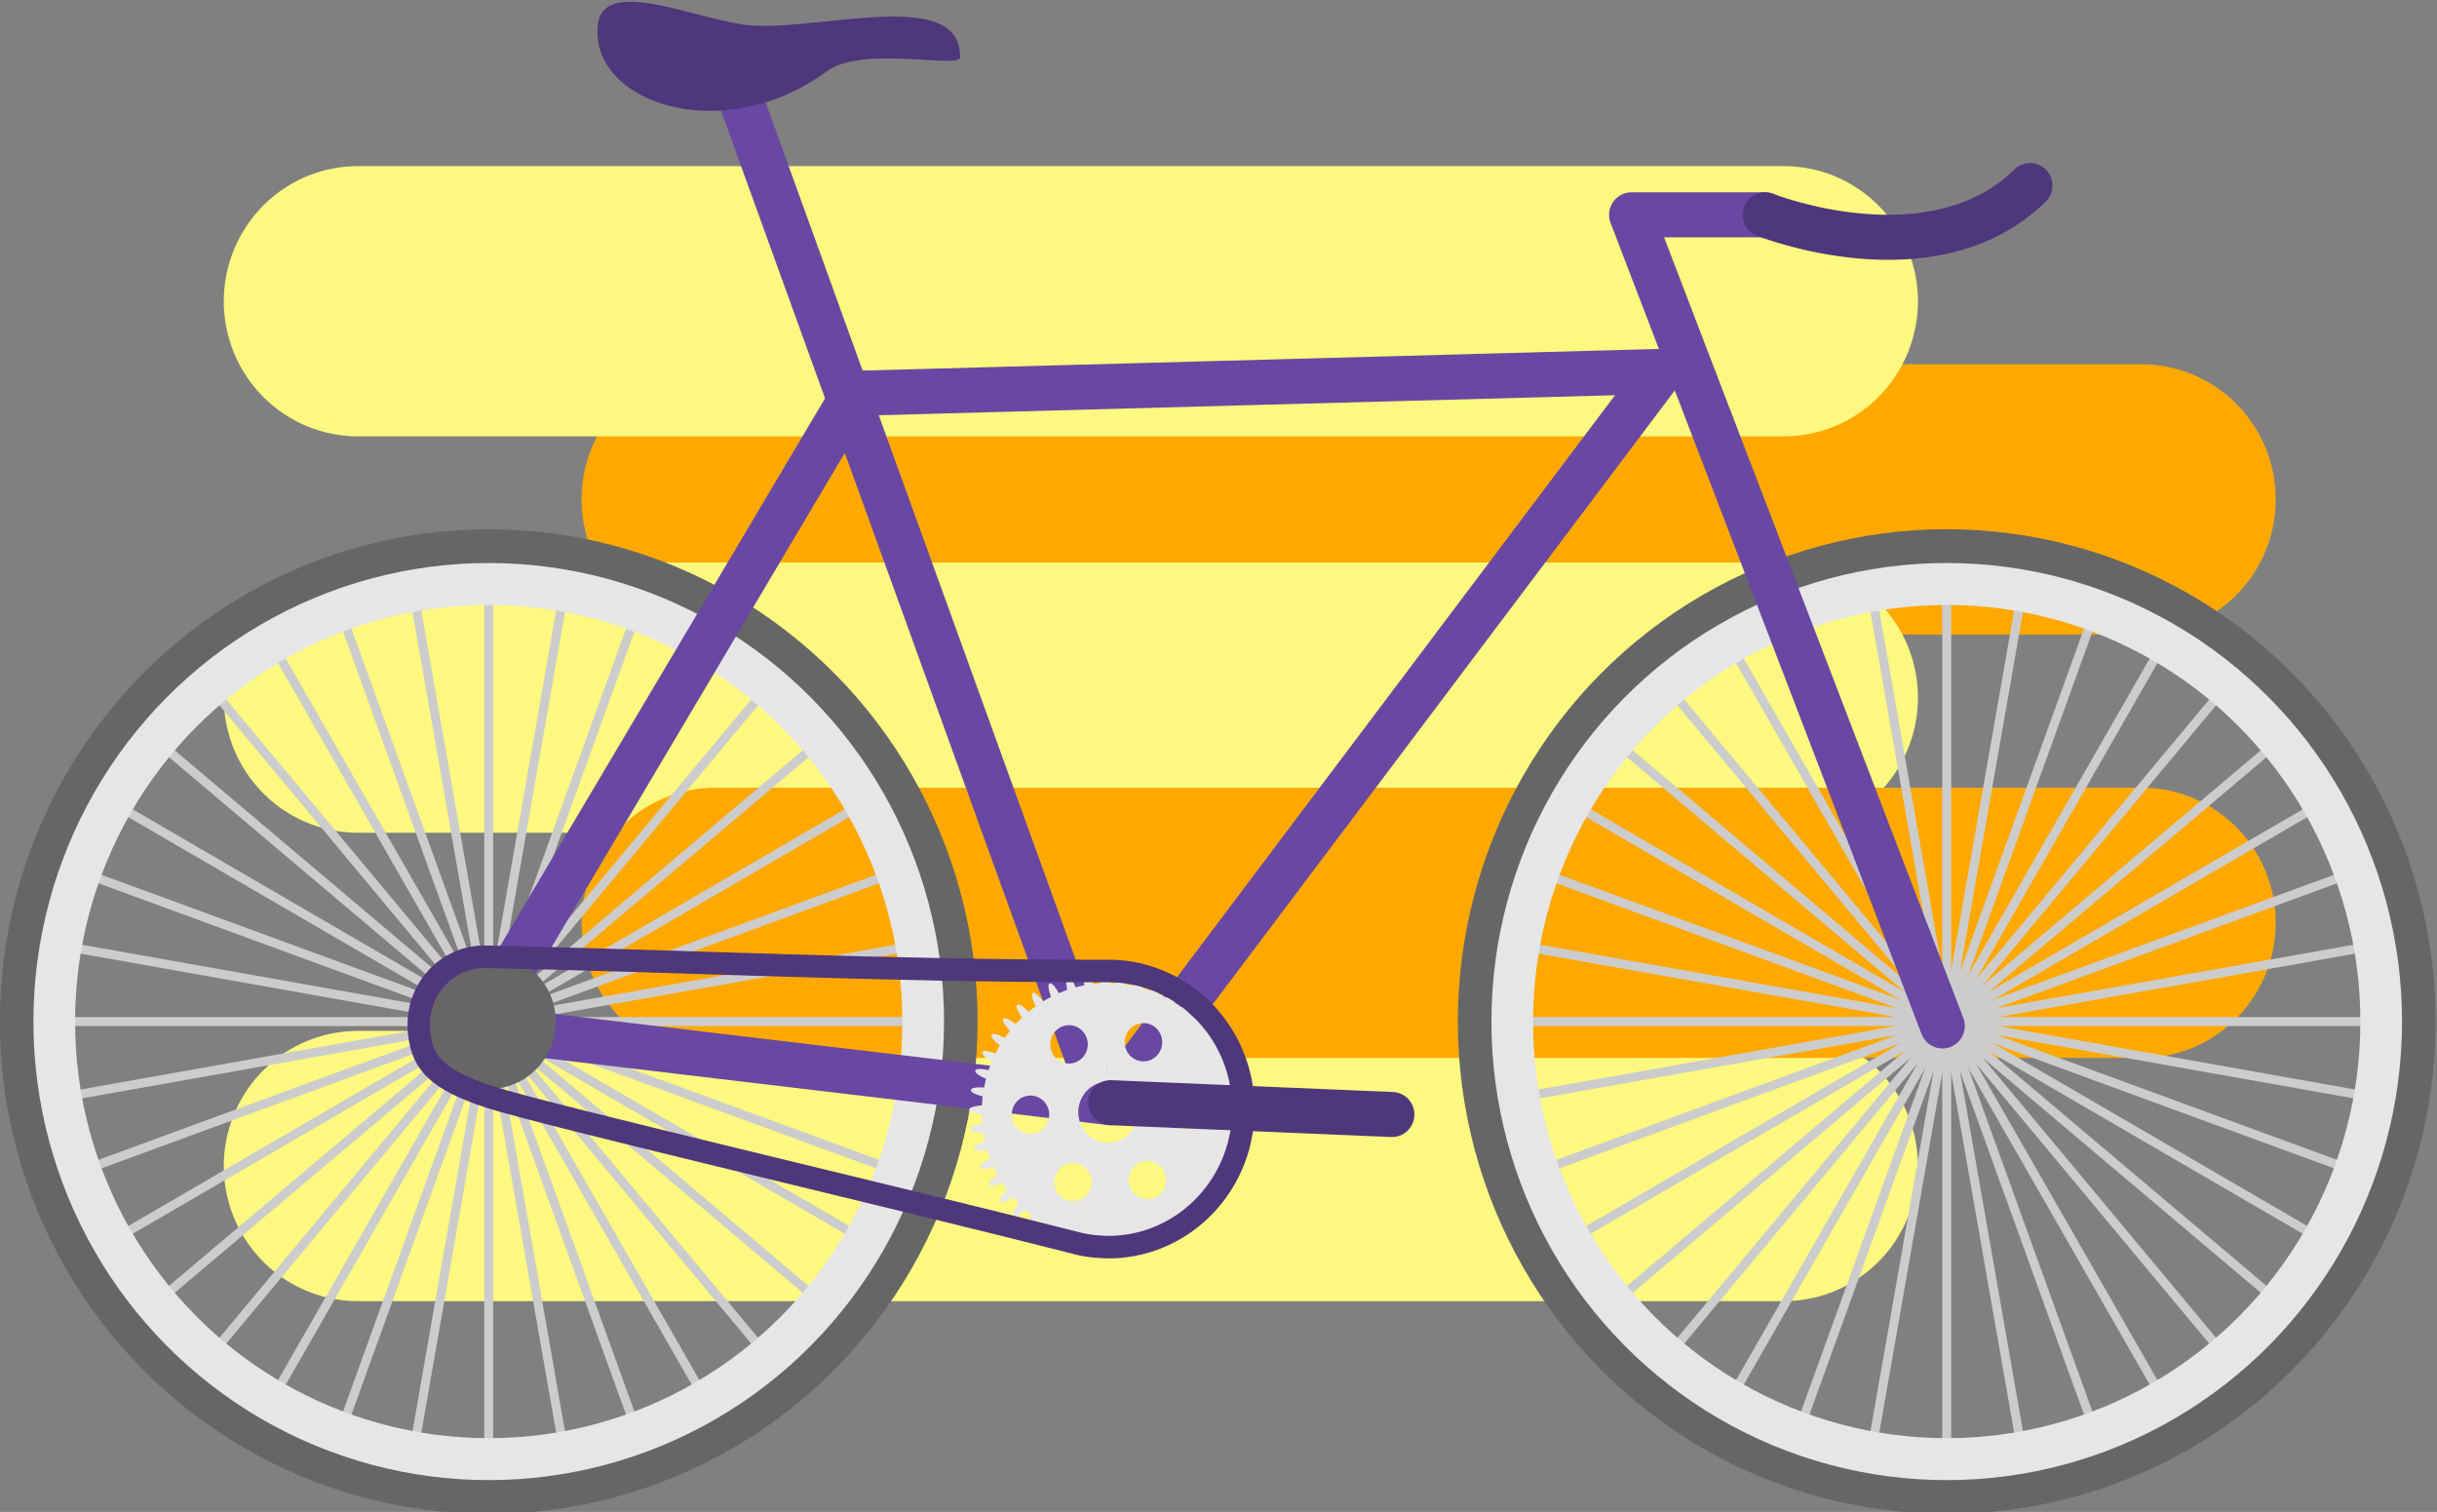 <?xml version="1.0" encoding="UTF-8" standalone="no"?>
<!-- Created with Inkscape (http://www.inkscape.org/) -->

<svg
   xmlns:dc="http://purl.org/dc/elements/1.1/"
   xmlns:cc="http://creativecommons.org/ns#"
   xmlns:rdf="http://www.w3.org/1999/02/22-rdf-syntax-ns#"
   xmlns:svg="http://www.w3.org/2000/svg"
   xmlns="http://www.w3.org/2000/svg"
   xmlns:sodipodi="http://sodipodi.sourceforge.net/DTD/sodipodi-0.dtd"
   xmlns:inkscape="http://www.inkscape.org/namespaces/inkscape"
   width="540"
   height="335"
   viewBox="0 0 142.875 88.635"
   version="1.1"
   id="svg4819"
   inkscape:version="0.92.1 r15371"
   sodipodi:docname="bike.svg">
  <rect x="0" y="0" width="142.875" height="88.635" fill="#808080" stroke="none"/>
  <defs
     id="defs4813" />
  <sodipodi:namedview
     id="base"
     pagecolor="#ffffff"
     bordercolor="#666666"
     borderopacity="1.0"
     inkscape:pageopacity="0.0"
     inkscape:pageshadow="2"
     inkscape:zoom="1.0543273"
     inkscape:cx="226.09543"
     inkscape:cy="396.21873"
     inkscape:document-units="mm"
     inkscape:current-layer="layer1"
     showgrid="false"
     inkscape:window-width="3840"
     inkscape:window-height="2004"
     inkscape:window-x="-16"
     inkscape:window-y="-16"
     inkscape:window-maximized="1"
     units="px" />
  <g
     inkscape:label="Layer 1"
     inkscape:groupmode="layer"
     id="layer1"
     transform="translate(0,-208.365)">
    <g
       id="g6056"
       transform="matrix(0.991,0,0,0.998,-29.048,21.215)">
      <path
         inkscape:connector-curvature="0"
         id="path5993"
         d="m 71.655,216.861 h 84.351"
         style="fill:none;stroke:#ffa900;stroke-width:15.875;stroke-linecap:round;stroke-linejoin:miter;stroke-miterlimit:4;stroke-dasharray:none;stroke-opacity:1" />
      <path
         style="fill:none;stroke:#fdf880;stroke-width:15.875;stroke-linecap:round;stroke-linejoin:miter;stroke-miterlimit:4;stroke-dasharray:none;stroke-opacity:1"
         d="m 50.488,228.503 h 84.351"
         id="path5991"
         inkscape:connector-curvature="0" />
      <path
         inkscape:connector-curvature="0"
         id="path5980"
         d="m 50.488,256.019 h 84.351"
         style="fill:none;stroke:#fdf880;stroke-width:15.875;stroke-linecap:round;stroke-linejoin:miter;stroke-miterlimit:4;stroke-dasharray:none;stroke-opacity:1" />
      <path
         style="fill:none;stroke:#ffa900;stroke-width:15.875;stroke-linecap:round;stroke-linejoin:miter;stroke-miterlimit:4;stroke-dasharray:none;stroke-opacity:1"
         d="m 71.655,241.732 h 84.351"
         id="path5989"
         inkscape:connector-curvature="0" />
      <g
         id="g5919"
         transform="translate(-86.31,0.333)">
        <path
           inkscape:connector-curvature="0"
           id="path5879"
           d="m 144.535,219.931 v 54.536"
           style="fill:none;stroke:#cccccc;stroke-width:0.529;stroke-linecap:butt;stroke-linejoin:miter;stroke-miterlimit:4;stroke-dasharray:none;stroke-opacity:1" />
        <path
           style="fill:none;stroke:#cccccc;stroke-width:0.529;stroke-linecap:butt;stroke-linejoin:miter;stroke-miterlimit:4;stroke-dasharray:none;stroke-opacity:1"
           d="m 139.8,220.346 9.47,53.708"
           id="path5881"
           inkscape:connector-curvature="0" />
        <path
           inkscape:connector-curvature="0"
           id="path5883"
           d="m 135.209,221.576 18.653,51.247"
           style="fill:none;stroke:#cccccc;stroke-width:0.529;stroke-linecap:butt;stroke-linejoin:miter;stroke-miterlimit:4;stroke-dasharray:none;stroke-opacity:1" />
        <path
           style="fill:none;stroke:#cccccc;stroke-width:0.529;stroke-linecap:butt;stroke-linejoin:miter;stroke-miterlimit:4;stroke-dasharray:none;stroke-opacity:1"
           d="m 130.901,223.585 27.268,47.23"
           id="path5885"
           inkscape:connector-curvature="0" />
        <path
           inkscape:connector-curvature="0"
           id="path5887"
           d="m 127.008,226.311 35.055,41.777"
           style="fill:none;stroke:#cccccc;stroke-width:0.529;stroke-linecap:butt;stroke-linejoin:miter;stroke-miterlimit:4;stroke-dasharray:none;stroke-opacity:1" />
        <path
           style="fill:none;stroke:#cccccc;stroke-width:0.529;stroke-linecap:butt;stroke-linejoin:miter;stroke-miterlimit:4;stroke-dasharray:none;stroke-opacity:1"
           d="m 123.647,229.672 41.777,35.055"
           id="path5889"
           inkscape:connector-curvature="0" />
        <path
           inkscape:connector-curvature="0"
           id="path5891"
           d="m 120.92,233.565 47.23,27.268"
           style="fill:none;stroke:#cccccc;stroke-width:0.529;stroke-linecap:butt;stroke-linejoin:miter;stroke-miterlimit:4;stroke-dasharray:none;stroke-opacity:1" />
        <path
           style="fill:none;stroke:#cccccc;stroke-width:0.529;stroke-linecap:butt;stroke-linejoin:miter;stroke-miterlimit:4;stroke-dasharray:none;stroke-opacity:1"
           d="m 118.911,237.873 51.247,18.653"
           id="path5893"
           inkscape:connector-curvature="0" />
        <path
           inkscape:connector-curvature="0"
           id="path5895"
           d="m 117.681,242.464 53.708,9.47"
           style="fill:none;stroke:#cccccc;stroke-width:0.529;stroke-linecap:butt;stroke-linejoin:miter;stroke-miterlimit:4;stroke-dasharray:none;stroke-opacity:1" />
        <path
           style="fill:none;stroke:#cccccc;stroke-width:0.529;stroke-linecap:butt;stroke-linejoin:miter;stroke-miterlimit:4;stroke-dasharray:none;stroke-opacity:1"
           d="m 117.267,247.2 54.536,-1e-5"
           id="path5897"
           inkscape:connector-curvature="0" />
        <path
           inkscape:connector-curvature="0"
           id="path5899"
           d="m 117.681,251.935 53.708,-9.47"
           style="fill:none;stroke:#cccccc;stroke-width:0.529;stroke-linecap:butt;stroke-linejoin:miter;stroke-miterlimit:4;stroke-dasharray:none;stroke-opacity:1" />
        <path
           style="fill:none;stroke:#cccccc;stroke-width:0.529;stroke-linecap:butt;stroke-linejoin:miter;stroke-miterlimit:4;stroke-dasharray:none;stroke-opacity:1"
           d="m 118.911,256.526 51.247,-18.653"
           id="path5901"
           inkscape:connector-curvature="0" />
        <path
           inkscape:connector-curvature="0"
           id="path5903"
           d="M 120.92,260.834 168.15,233.565"
           style="fill:none;stroke:#cccccc;stroke-width:0.529;stroke-linecap:butt;stroke-linejoin:miter;stroke-miterlimit:4;stroke-dasharray:none;stroke-opacity:1" />
        <path
           style="fill:none;stroke:#cccccc;stroke-width:0.529;stroke-linecap:butt;stroke-linejoin:miter;stroke-miterlimit:4;stroke-dasharray:none;stroke-opacity:1"
           d="M 123.647,264.727 165.424,229.672"
           id="path5905"
           inkscape:connector-curvature="0" />
        <path
           inkscape:connector-curvature="0"
           id="path5907"
           d="m 127.008,268.088 35.055,-41.777"
           style="fill:none;stroke:#cccccc;stroke-width:0.529;stroke-linecap:butt;stroke-linejoin:miter;stroke-miterlimit:4;stroke-dasharray:none;stroke-opacity:1" />
        <path
           style="fill:none;stroke:#cccccc;stroke-width:0.529;stroke-linecap:butt;stroke-linejoin:miter;stroke-miterlimit:4;stroke-dasharray:none;stroke-opacity:1"
           d="m 130.901,270.815 27.268,-47.23"
           id="path5909"
           inkscape:connector-curvature="0" />
        <path
           inkscape:connector-curvature="0"
           id="path5911"
           d="m 135.209,272.823 18.653,-51.247"
           style="fill:none;stroke:#cccccc;stroke-width:0.529;stroke-linecap:butt;stroke-linejoin:miter;stroke-miterlimit:4;stroke-dasharray:none;stroke-opacity:1" />
        <path
           style="fill:none;stroke:#cccccc;stroke-width:0.529;stroke-linecap:butt;stroke-linejoin:miter;stroke-miterlimit:4;stroke-dasharray:none;stroke-opacity:1"
           d="m 139.8,274.053 9.47,-53.708"
           id="path5913"
           inkscape:connector-curvature="0" />
        <ellipse
           ry="27.598"
           rx="27.598"
           cy="247.2"
           cx="144.535"
           id="ellipse5915"
           style="opacity:1;vector-effect:none;fill:none;fill-opacity:1;stroke:#666666;stroke-width:2.646;stroke-linecap:round;stroke-linejoin:round;stroke-miterlimit:4;stroke-dasharray:none;stroke-dashoffset:0;stroke-opacity:1" />
        <ellipse
           style="opacity:1;vector-effect:none;fill:none;fill-opacity:1;stroke:#e6e6e6;stroke-width:2.464;stroke-linecap:round;stroke-linejoin:round;stroke-miterlimit:4;stroke-dasharray:none;stroke-dashoffset:0;stroke-opacity:1"
           id="ellipse5917"
           cx="144.535"
           cy="247.2"
           rx="25.704"
           ry="25.704" />
      </g>
      <path
         inkscape:connector-curvature="0"
         id="path5995"
         d="m 50.488,205.219 h 84.351"
         style="fill:none;stroke:#fdf880;stroke-width:15.875;stroke-linecap:round;stroke-linejoin:miter;stroke-miterlimit:4;stroke-dasharray:none;stroke-opacity:1" />
      <path
         sodipodi:nodetypes="ccccc"
         inkscape:connector-curvature="0"
         id="path5697"
         d="m 57.58,247.883 22.259,-37.252 47.738,-1.288 -32.561,42.955 z"
         style="fill:none;stroke:#6848a2;stroke-width:2.646;stroke-linecap:butt;stroke-linejoin:round;stroke-miterlimit:4;stroke-dasharray:none;stroke-opacity:1" />
      <path
         sodipodi:nodetypes="cc"
         inkscape:connector-curvature="0"
         id="path5701"
         d="M 94.52,252.08 73.103,193.28"
         style="fill:none;stroke:#6848a2;stroke-width:2.646;stroke-linecap:round;stroke-linejoin:miter;stroke-miterlimit:4;stroke-dasharray:none;stroke-opacity:1" />
      <path
         sodipodi:nodetypes="acsaa"
         inkscape:connector-curvature="0"
         id="path5819"
         d="m 64.673,189.016 c -0.452,4.582 7.426,7.173 13.547,2.701 2.086,-1.541 7.874,-0.143 7.89,-0.82 0.096,-4.17 -8.213,-1.566 -12.372,-1.881 -3.013,-0.228 -8.768,-3.007 -9.064,-2.3e-4 z"
         style="fill:#4f377b;fill-opacity:1;stroke:none;stroke-width:0.265px;stroke-linecap:butt;stroke-linejoin:miter;stroke-opacity:1" />
      <g
         transform="translate(-0.055,0.333)"
         id="g5877">
        <path
           style="fill:none;stroke:#cccccc;stroke-width:0.529;stroke-linecap:butt;stroke-linejoin:miter;stroke-miterlimit:4;stroke-dasharray:none;stroke-opacity:1"
           d="m 144.535,219.931 v 54.536"
           id="path5757"
           inkscape:connector-curvature="0" />
        <path
           inkscape:connector-curvature="0"
           id="path5823"
           d="m 139.8,220.346 9.47,53.708"
           style="fill:none;stroke:#cccccc;stroke-width:0.529;stroke-linecap:butt;stroke-linejoin:miter;stroke-miterlimit:4;stroke-dasharray:none;stroke-opacity:1" />
        <path
           style="fill:none;stroke:#cccccc;stroke-width:0.529;stroke-linecap:butt;stroke-linejoin:miter;stroke-miterlimit:4;stroke-dasharray:none;stroke-opacity:1"
           d="m 135.209,221.576 18.653,51.247"
           id="path5825"
           inkscape:connector-curvature="0" />
        <path
           inkscape:connector-curvature="0"
           id="path5827"
           d="m 130.901,223.585 27.268,47.23"
           style="fill:none;stroke:#cccccc;stroke-width:0.529;stroke-linecap:butt;stroke-linejoin:miter;stroke-miterlimit:4;stroke-dasharray:none;stroke-opacity:1" />
        <path
           style="fill:none;stroke:#cccccc;stroke-width:0.529;stroke-linecap:butt;stroke-linejoin:miter;stroke-miterlimit:4;stroke-dasharray:none;stroke-opacity:1"
           d="m 127.008,226.311 35.055,41.777"
           id="path5829"
           inkscape:connector-curvature="0" />
        <path
           inkscape:connector-curvature="0"
           id="path5831"
           d="m 123.647,229.672 41.777,35.055"
           style="fill:none;stroke:#cccccc;stroke-width:0.529;stroke-linecap:butt;stroke-linejoin:miter;stroke-miterlimit:4;stroke-dasharray:none;stroke-opacity:1" />
        <path
           style="fill:none;stroke:#cccccc;stroke-width:0.529;stroke-linecap:butt;stroke-linejoin:miter;stroke-miterlimit:4;stroke-dasharray:none;stroke-opacity:1"
           d="m 120.92,233.565 47.23,27.268"
           id="path5833"
           inkscape:connector-curvature="0" />
        <path
           inkscape:connector-curvature="0"
           id="path5835"
           d="m 118.911,237.873 51.247,18.653"
           style="fill:none;stroke:#cccccc;stroke-width:0.529;stroke-linecap:butt;stroke-linejoin:miter;stroke-miterlimit:4;stroke-dasharray:none;stroke-opacity:1" />
        <path
           style="fill:none;stroke:#cccccc;stroke-width:0.529;stroke-linecap:butt;stroke-linejoin:miter;stroke-miterlimit:4;stroke-dasharray:none;stroke-opacity:1"
           d="m 117.681,242.464 53.708,9.47"
           id="path5837"
           inkscape:connector-curvature="0" />
        <path
           inkscape:connector-curvature="0"
           id="path5839"
           d="m 117.267,247.2 54.536,-1e-5"
           style="fill:none;stroke:#cccccc;stroke-width:0.529;stroke-linecap:butt;stroke-linejoin:miter;stroke-miterlimit:4;stroke-dasharray:none;stroke-opacity:1" />
        <path
           style="fill:none;stroke:#cccccc;stroke-width:0.529;stroke-linecap:butt;stroke-linejoin:miter;stroke-miterlimit:4;stroke-dasharray:none;stroke-opacity:1"
           d="m 117.681,251.935 53.708,-9.47"
           id="path5841"
           inkscape:connector-curvature="0" />
        <path
           inkscape:connector-curvature="0"
           id="path5843"
           d="m 118.911,256.526 51.247,-18.653"
           style="fill:none;stroke:#cccccc;stroke-width:0.529;stroke-linecap:butt;stroke-linejoin:miter;stroke-miterlimit:4;stroke-dasharray:none;stroke-opacity:1" />
        <path
           style="fill:none;stroke:#cccccc;stroke-width:0.529;stroke-linecap:butt;stroke-linejoin:miter;stroke-miterlimit:4;stroke-dasharray:none;stroke-opacity:1"
           d="M 120.92,260.834 168.15,233.565"
           id="path5845"
           inkscape:connector-curvature="0" />
        <path
           inkscape:connector-curvature="0"
           id="path5847"
           d="M 123.647,264.727 165.424,229.672"
           style="fill:none;stroke:#cccccc;stroke-width:0.529;stroke-linecap:butt;stroke-linejoin:miter;stroke-miterlimit:4;stroke-dasharray:none;stroke-opacity:1" />
        <path
           style="fill:none;stroke:#cccccc;stroke-width:0.529;stroke-linecap:butt;stroke-linejoin:miter;stroke-miterlimit:4;stroke-dasharray:none;stroke-opacity:1"
           d="m 127.008,268.088 35.055,-41.777"
           id="path5849"
           inkscape:connector-curvature="0" />
        <path
           inkscape:connector-curvature="0"
           id="path5851"
           d="m 130.901,270.815 27.268,-47.23"
           style="fill:none;stroke:#cccccc;stroke-width:0.529;stroke-linecap:butt;stroke-linejoin:miter;stroke-miterlimit:4;stroke-dasharray:none;stroke-opacity:1" />
        <path
           style="fill:none;stroke:#cccccc;stroke-width:0.529;stroke-linecap:butt;stroke-linejoin:miter;stroke-miterlimit:4;stroke-dasharray:none;stroke-opacity:1"
           d="m 135.209,272.823 18.653,-51.247"
           id="path5853"
           inkscape:connector-curvature="0" />
        <path
           inkscape:connector-curvature="0"
           id="path5855"
           d="m 139.8,274.053 9.47,-53.708"
           style="fill:none;stroke:#cccccc;stroke-width:0.529;stroke-linecap:butt;stroke-linejoin:miter;stroke-miterlimit:4;stroke-dasharray:none;stroke-opacity:1" />
        <ellipse
           style="opacity:1;vector-effect:none;fill:none;fill-opacity:1;stroke:#666666;stroke-width:2.646;stroke-linecap:round;stroke-linejoin:round;stroke-miterlimit:4;stroke-dasharray:none;stroke-dashoffset:0;stroke-opacity:1"
           id="path5712"
           cx="144.535"
           cy="247.2"
           rx="27.598"
           ry="27.598" />
        <ellipse
           ry="25.704"
           rx="25.704"
           cy="247.2"
           cx="144.535"
           id="ellipse5714"
           style="opacity:1;vector-effect:none;fill:none;fill-opacity:1;stroke:#e6e6e6;stroke-width:2.464;stroke-linecap:round;stroke-linejoin:round;stroke-miterlimit:4;stroke-dasharray:none;stroke-dashoffset:0;stroke-opacity:1" />
      </g>
      <path
         inkscape:connector-curvature="0"
         id="path5695"
         d="m 133.739,200.145 h -7.91 l 18.396,47.646"
         style="fill:none;stroke:#6848a2;stroke-width:2.646;stroke-linecap:round;stroke-linejoin:round;stroke-miterlimit:4;stroke-dasharray:none;stroke-opacity:1" />
      <path
         sodipodi:nodetypes="cc"
         inkscape:connector-curvature="0"
         id="path5821"
         d="m 133.739,200.145 c 0,0 9.892,3.906 15.673,-1.721"
         style="fill:none;stroke:#4f377b;stroke-width:2.646;stroke-linecap:round;stroke-linejoin:miter;stroke-miterlimit:4;stroke-dasharray:none;stroke-opacity:1" />
      <g
         inkscape:transform-center-y="4.6617561"
         inkscape:transform-center-x="-38.231071"
         transform="matrix(1.012,-0.029,0.029,1.027,-8.133,-5.087)"
         id="g5968">
        <path
           inkscape:connector-curvature="0"
           style="opacity:1;vector-effect:none;fill:#e6e6e6;fill-opacity:1;stroke:none;stroke-width:3.104;stroke-linecap:butt;stroke-linejoin:miter;stroke-miterlimit:4;stroke-dasharray:none;stroke-dashoffset:0;stroke-opacity:1"
           d="m 94.493,245.78 v 6.299 a 1.752,1.752 0 0 1 1.752,1.752 1.752,1.752 0 0 1 -1.752,1.752 v 5.659 a 7.404,7.404 0 0 0 0.354,-0.013 c 0.084,0.45 0.187,0.724 0.316,0.715 0.13,-0.009 0.188,-0.299 0.197,-0.763 a 7.404,7.404 0 0 0 0.511,-0.075 c 0.146,0.435 0.287,0.693 0.413,0.666 0.127,-0.027 0.144,-0.321 0.089,-0.778 a 7.404,7.404 0 0 0 0.493,-0.153 c 0.206,0.413 0.382,0.65 0.504,0.605 0.122,-0.045 0.098,-0.339 -0.021,-0.786 a 7.404,7.404 0 0 0 0.472,-0.211 c 0.259,0.376 0.465,0.584 0.579,0.523 0.115,-0.061 0.05,-0.35 -0.13,-0.777 a 7.404,7.404 0 0 0 0.434,-0.279 c 0.311,0.34 0.546,0.519 0.651,0.443 0.105,-0.076 0.002,-0.351 -0.234,-0.745 a 7.404,7.404 0 0 0 0.389,-0.341 c 0.355,0.293 0.611,0.437 0.705,0.347 0.094,-0.091 -0.048,-0.35 -0.34,-0.711 a 7.404,7.404 0 0 0 0.344,-0.385 c 0.391,0.239 0.664,0.346 0.744,0.244 0.08,-0.102 -0.095,-0.339 -0.432,-0.654 a 7.404,7.404 0 0 0 0.28,-0.434 c 0.422,0.184 0.71,0.252 0.774,0.14 0.065,-0.113 -0.142,-0.322 -0.52,-0.588 a 7.404,7.404 0 0 0 0.225,-0.466 c 0.44,0.121 0.731,0.148 0.779,0.028 0.049,-0.121 -0.186,-0.3 -0.598,-0.51 a 7.404,7.404 0 0 0 0.154,-0.493 c 0.455,0.06 0.749,0.046 0.781,-0.079 0.031,-0.126 -0.223,-0.269 -0.655,-0.419 a 7.404,7.404 0 0 0 0.077,-0.513 c 0.458,-0.004 0.747,-0.058 0.76,-0.187 0.014,-0.129 -0.261,-0.237 -0.714,-0.326 a 7.404,7.404 0 0 0 0.021,-0.43 7.404,7.404 0 0 0 -0.003,-0.087 c 0.45,-0.068 0.726,-0.161 0.721,-0.29 -0.005,-0.129 -0.289,-0.197 -0.746,-0.222 a 7.404,7.404 0 0 0 -0.063,-0.515 c 0.437,-0.13 0.699,-0.262 0.676,-0.389 -0.023,-0.128 -0.315,-0.155 -0.775,-0.116 a 7.404,7.404 0 0 0 -0.128,-0.502 c 0.415,-0.189 0.655,-0.356 0.615,-0.479 -0.04,-0.123 -0.331,-0.11 -0.776,-0.009 a 7.404,7.404 0 0 0 -0.205,-0.477 c 0.385,-0.246 0.601,-0.444 0.544,-0.56 -0.057,-0.117 -0.345,-0.063 -0.773,0.101 a 7.404,7.404 0 0 0 -0.259,-0.452 c 0.342,-0.294 0.525,-0.518 0.453,-0.624 -0.072,-0.107 -0.35,-0.014 -0.751,0.207 a 7.404,7.404 0 0 0 -0.325,-0.405 c 0.302,-0.342 0.453,-0.591 0.367,-0.687 -0.086,-0.096 -0.346,0.034 -0.71,0.306 a 7.404,7.404 0 0 0 -0.381,-0.355 c 0.25,-0.378 0.364,-0.646 0.266,-0.728 -0.099,-0.083 -0.34,0.083 -0.665,0.405 a 7.404,7.404 0 0 0 -0.422,-0.303 c 0.194,-0.409 0.27,-0.689 0.161,-0.757 -0.109,-0.068 -0.323,0.128 -0.598,0.489 a 7.404,7.404 0 0 0 -0.465,-0.235 c 0.136,-0.433 0.173,-0.722 0.055,-0.774 -0.118,-0.052 -0.303,0.172 -0.525,0.57 a 7.404,7.404 0 0 0 -0.49,-0.179 c 0.073,-0.442 0.068,-0.73 -0.055,-0.766 -0.124,-0.036 -0.276,0.213 -0.441,0.637 a 7.404,7.404 0 0 0 -0.511,-0.102 c 0.011,-0.453 -0.033,-0.74 -0.161,-0.758 -0.127,-0.018 -0.242,0.247 -0.346,0.686 a 7.404,7.404 0 0 0 -0.522,-0.026 c -0.038,-0.323 -0.092,-0.556 -0.167,-0.661 z m 2.192,3.015 a 1.095,1.095 0 0 1 1.095,1.095 1.095,1.095 0 0 1 -1.095,1.095 1.095,1.095 0 0 1 -1.095,-1.095 1.095,1.095 0 0 1 1.095,-1.095 z m 2.361,3.958 a 1.095,1.095 0 0 1 1.095,1.095 1.095,1.095 0 0 1 -1.095,1.095 1.095,1.095 0 0 1 -1.095,-1.095 1.095,1.095 0 0 1 1.095,-1.095 z m -2.361,3.924 a 1.095,1.095 0 0 1 1.095,1.095 1.095,1.095 0 0 1 -1.095,1.095 1.095,1.095 0 0 1 -1.095,-1.095 1.095,1.095 0 0 1 1.095,-1.095 z"
           id="path5923" />
        <path
           inkscape:connector-curvature="0"
           style="opacity:1;vector-effect:none;fill:#e6e6e6;fill-opacity:1;stroke:none;stroke-width:3.104;stroke-linecap:butt;stroke-linejoin:miter;stroke-miterlimit:4;stroke-dasharray:none;stroke-dashoffset:0;stroke-opacity:1"
           d="m 94.519,245.78 c -0.075,0.105 -0.13,0.338 -0.167,0.661 a 7.404,7.404 0 0 0 -0.522,0.026 c -0.104,-0.44 -0.219,-0.704 -0.346,-0.686 -0.127,0.018 -0.172,0.305 -0.161,0.758 a 7.404,7.404 0 0 0 -0.511,0.102 c -0.165,-0.425 -0.317,-0.673 -0.441,-0.637 -0.123,0.035 -0.127,0.323 -0.055,0.766 a 7.404,7.404 0 0 0 -0.49,0.179 c -0.222,-0.398 -0.407,-0.622 -0.525,-0.57 -0.118,0.052 -0.081,0.341 0.055,0.774 a 7.404,7.404 0 0 0 -0.465,0.235 c -0.275,-0.362 -0.488,-0.557 -0.598,-0.489 -0.109,0.068 -0.033,0.348 0.161,0.757 a 7.404,7.404 0 0 0 -0.422,0.304 c -0.325,-0.323 -0.565,-0.489 -0.665,-0.405 -0.099,0.083 0.016,0.35 0.266,0.728 a 7.404,7.404 0 0 0 -0.381,0.355 c -0.364,-0.272 -0.624,-0.402 -0.71,-0.306 -0.086,0.096 0.065,0.346 0.367,0.687 a 7.404,7.404 0 0 0 -0.325,0.405 c -0.401,-0.221 -0.679,-0.314 -0.751,-0.207 -0.072,0.106 0.111,0.33 0.453,0.624 a 7.404,7.404 0 0 0 -0.259,0.452 c -0.429,-0.163 -0.717,-0.217 -0.773,-0.101 -0.057,0.116 0.158,0.315 0.544,0.56 a 7.404,7.404 0 0 0 -0.205,0.477 c -0.445,-0.101 -0.737,-0.114 -0.776,0.009 -0.04,0.123 0.2,0.289 0.615,0.479 a 7.404,7.404 0 0 0 -0.128,0.502 c -0.459,-0.039 -0.752,-0.012 -0.775,0.116 -0.022,0.127 0.239,0.259 0.676,0.389 a 7.404,7.404 0 0 0 -0.063,0.515 c -0.457,0.025 -0.742,0.093 -0.746,0.222 -0.004,0.129 0.272,0.222 0.721,0.29 a 7.404,7.404 0 0 0 -0.003,0.087 7.404,7.404 0 0 0 0.021,0.43 c -0.453,0.089 -0.728,0.196 -0.714,0.326 0.014,0.129 0.302,0.183 0.76,0.187 a 7.404,7.404 0 0 0 0.077,0.513 c -0.432,0.15 -0.686,0.294 -0.655,0.419 0.031,0.126 0.325,0.139 0.781,0.079 a 7.404,7.404 0 0 0 0.154,0.493 c -0.412,0.211 -0.647,0.389 -0.598,0.51 0.048,0.12 0.339,0.093 0.779,-0.028 a 7.404,7.404 0 0 0 0.225,0.466 c -0.378,0.266 -0.585,0.475 -0.52,0.588 0.065,0.112 0.352,0.044 0.774,-0.14 a 7.404,7.404 0 0 0 0.28,0.434 c -0.337,0.315 -0.512,0.551 -0.432,0.654 0.08,0.102 0.353,-0.005 0.744,-0.244 a 7.404,7.404 0 0 0 0.344,0.385 c -0.292,0.361 -0.433,0.62 -0.34,0.711 0.093,0.09 0.35,-0.054 0.705,-0.347 a 7.404,7.404 0 0 0 0.389,0.341 c -0.235,0.394 -0.339,0.669 -0.234,0.745 0.105,0.076 0.339,-0.103 0.651,-0.443 a 7.404,7.404 0 0 0 0.434,0.279 c -0.181,0.427 -0.246,0.716 -0.13,0.777 0.114,0.061 0.32,-0.147 0.579,-0.523 a 7.404,7.404 0 0 0 0.472,0.211 c -0.119,0.447 -0.143,0.741 -0.021,0.786 0.122,0.044 0.298,-0.193 0.504,-0.605 a 7.404,7.404 0 0 0 0.493,0.153 c -0.055,0.458 -0.038,0.751 0.089,0.778 0.127,0.027 0.268,-0.231 0.413,-0.666 a 7.404,7.404 0 0 0 0.511,0.075 c 0.009,0.464 0.067,0.754 0.197,0.763 0.129,0.009 0.233,-0.265 0.316,-0.715 a 7.404,7.404 0 0 0 0.354,0.013 v -5.659 a 1.752,1.752 0 0 1 -1.752,-1.752 1.752,1.752 0 0 1 1.752,-1.752 v -6.299 z m -2.186,3.015 a 1.095,1.095 0 0 1 1.095,1.095 1.095,1.095 0 0 1 -1.095,1.095 1.095,1.095 0 0 1 -1.095,-1.095 1.095,1.095 0 0 1 1.095,-1.095 z m -2.367,3.958 a 1.095,1.095 0 0 1 1.095,1.095 1.095,1.095 0 0 1 -1.095,1.095 1.095,1.095 0 0 1 -1.095,-1.095 1.095,1.095 0 0 1 1.095,-1.095 z m 2.367,3.924 a 1.095,1.095 0 0 1 1.095,1.095 1.095,1.095 0 0 1 -1.095,1.095 1.095,1.095 0 0 1 -1.095,-1.095 1.095,1.095 0 0 1 1.095,-1.095 z"
           id="path5925" />
        <path
           inkscape:connector-curvature="0"
           id="path5927"
           d="m 94.213,246.731 c 0,0 0.318,-2.262 0.613,-0.024 0.295,2.239 -0.613,0.024 -0.613,0.024 z"
           style="fill:#e6e6e6;fill-opacity:1;stroke:none;stroke-width:0.088px;stroke-linecap:butt;stroke-linejoin:miter;stroke-opacity:1" />
      </g>
      <ellipse
         ry="2.956"
         rx="2.956"
         cy="247.532"
         cx="58.225"
         id="path5958"
         style="opacity:1;vector-effect:none;fill:#666666;fill-opacity:1;stroke:#666666;stroke-width:2.025;stroke-linecap:round;stroke-linejoin:round;stroke-miterlimit:4;stroke-dasharray:none;stroke-dashoffset:0;stroke-opacity:1" />
      <path
         inkscape:transform-center-y="4.2797463"
         inkscape:transform-center-x="-20.682362"
         sodipodi:nodetypes="cszccccccc"
         inkscape:connector-curvature="0"
         id="ellipse5970"
         d="m 57.886,243.723 c -2.16,0.062 -3.861,1.889 -3.8,4.08 0.061,2.191 1.124,3.136 4.106,4.132 2.982,0.996 24.135,5.907 34.447,8.523 0.126,0.035 0.253,0.068 0.381,0.097 0.679,0.176 1.436,0.238 2.08,0.227 4.415,-0.128 7.893,-3.862 7.767,-8.341 -0.126,-4.479 -3.807,-8.007 -8.222,-7.879 -12.854,0.015 -25.688,-0.616 -36.76,-0.839 z"
         style="opacity:1;vector-effect:none;fill:none;fill-opacity:1;stroke:#4f377b;stroke-width:1.323;stroke-linecap:round;stroke-linejoin:round;stroke-miterlimit:4;stroke-dasharray:none;stroke-dashoffset:0;stroke-opacity:1" />
      <path
         inkscape:connector-curvature="0"
         id="path5978"
         d="m 95.015,252.298 16.649,0.694"
         style="fill:none;stroke:#4f377b;stroke-width:2.646;stroke-linecap:round;stroke-linejoin:miter;stroke-miterlimit:4;stroke-dasharray:none;stroke-opacity:1" />
    </g>
  </g>
</svg>
